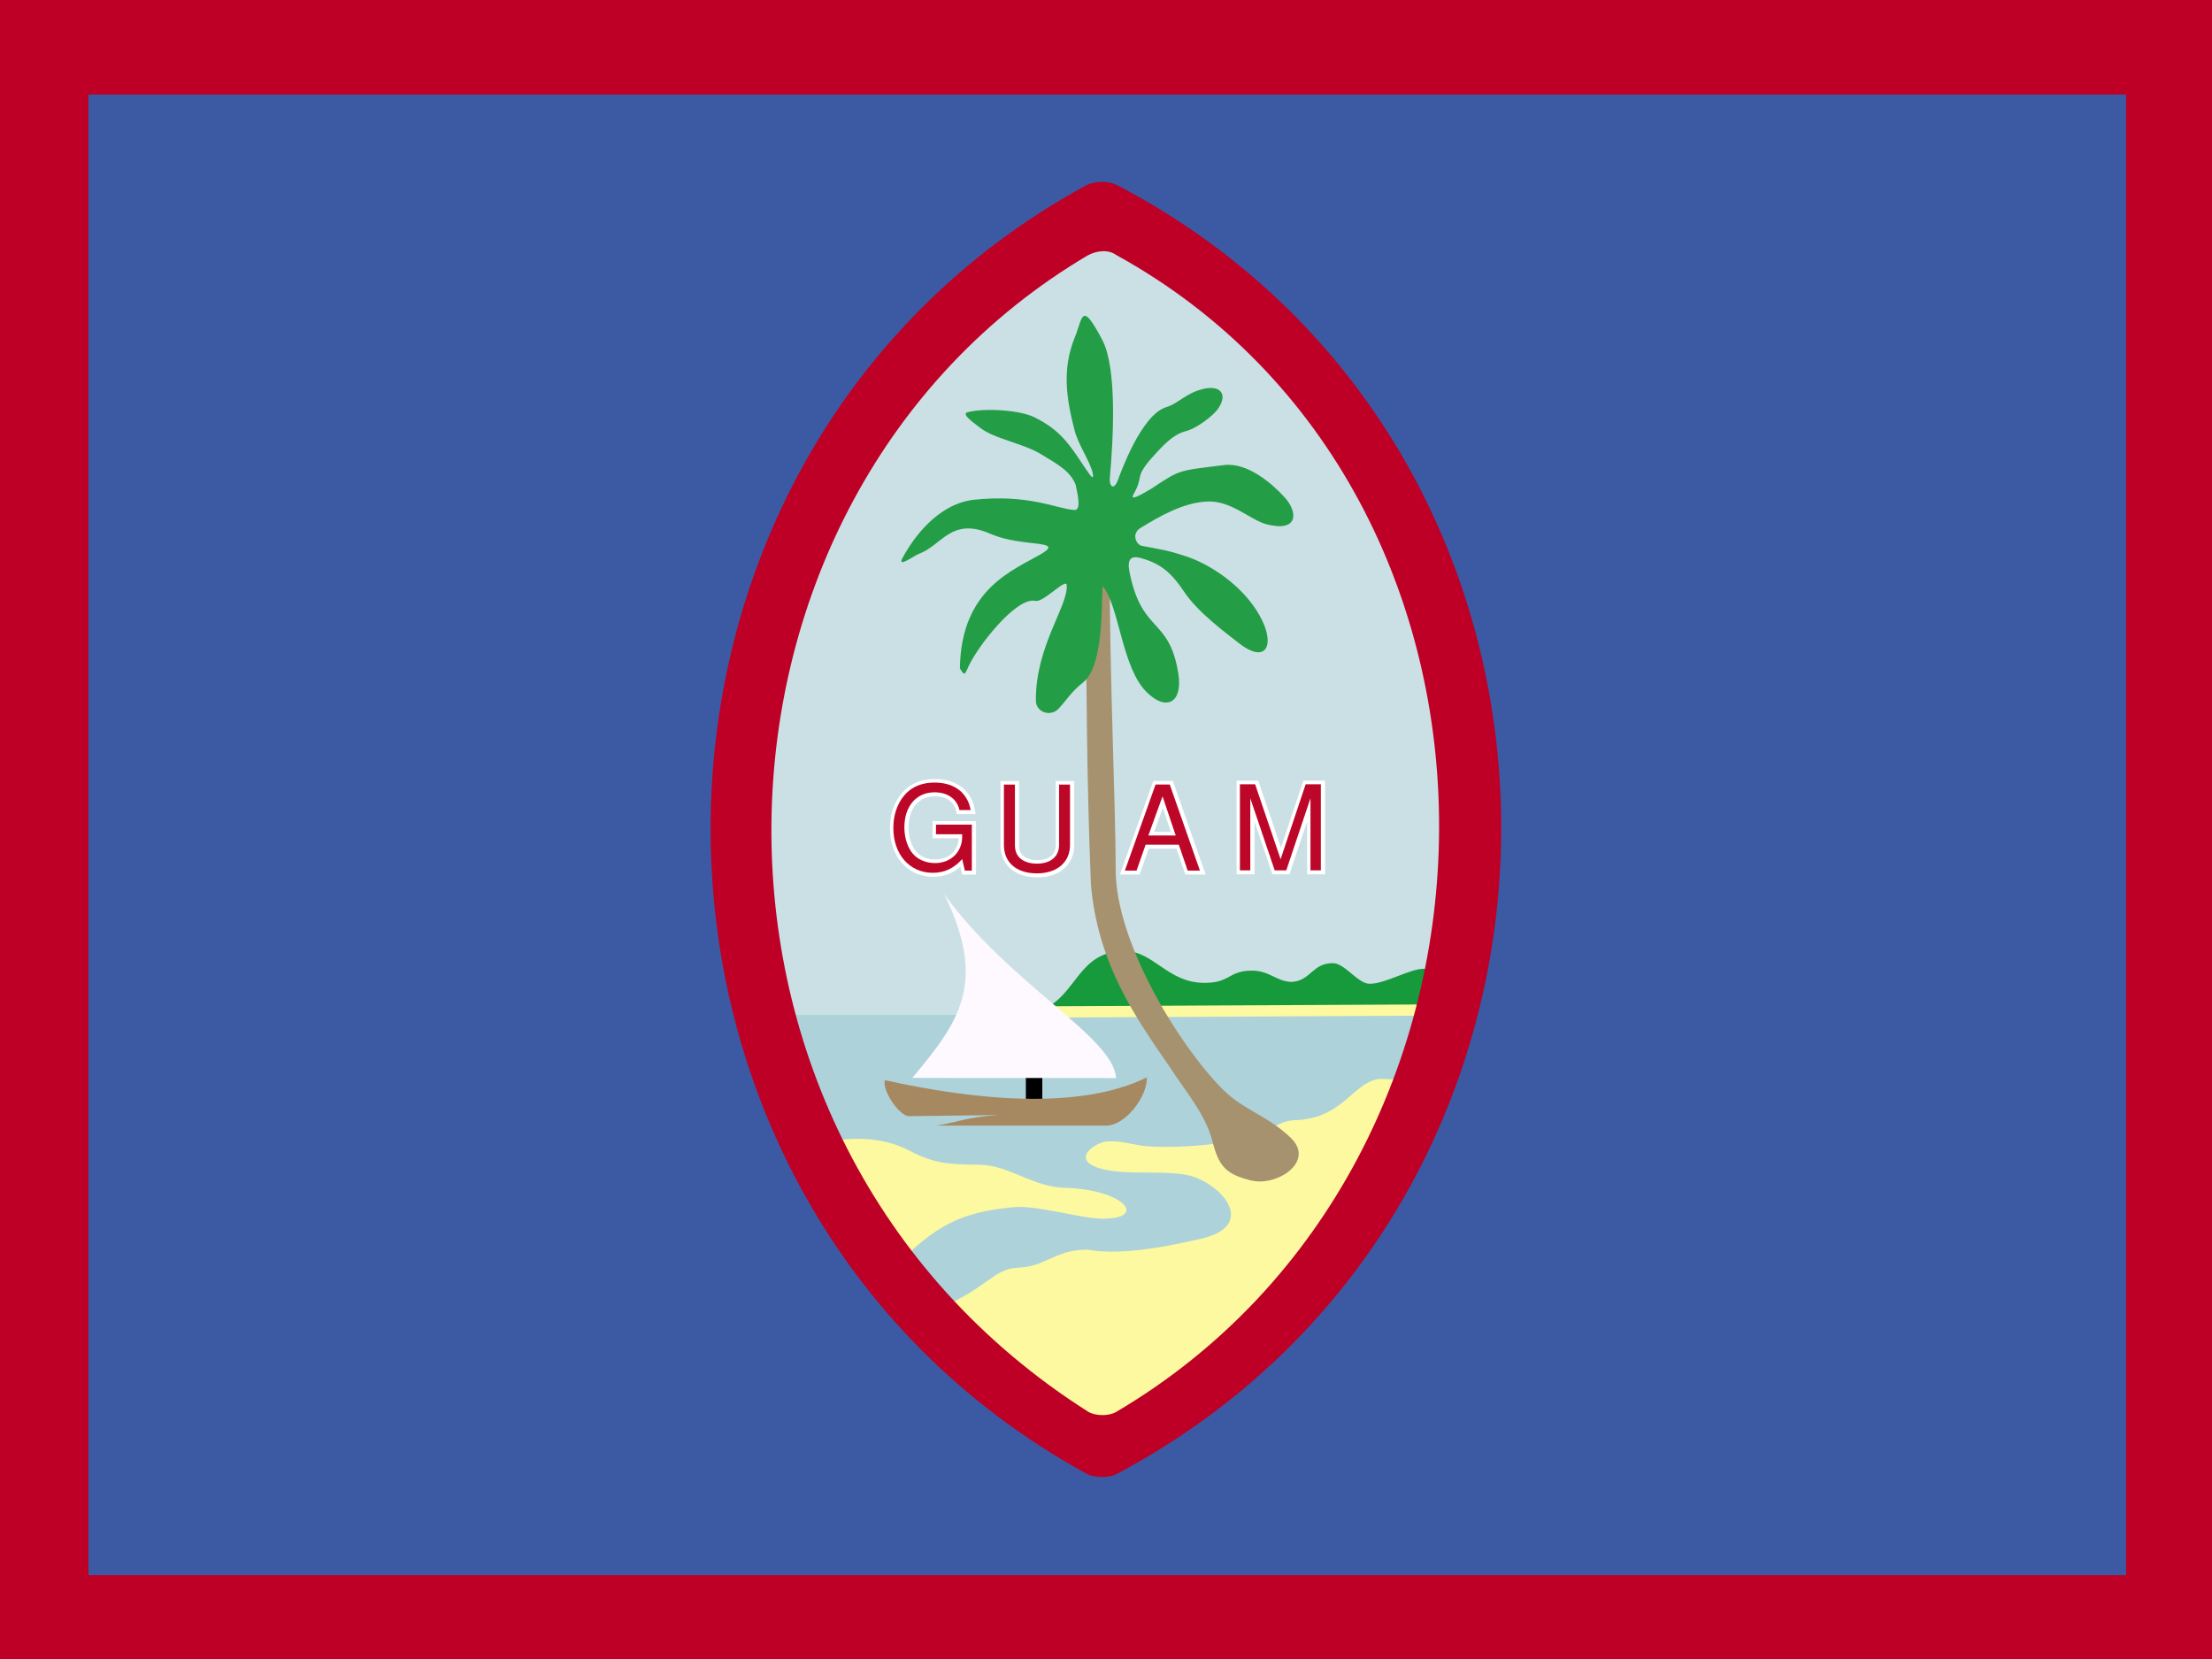 <?xml version="1.0" encoding="UTF-8"?>
<svg xmlns="http://www.w3.org/2000/svg" xmlns:xlink="http://www.w3.org/1999/xlink" width="480pt" height="360pt" viewBox="0 0 480 360" version="1.1">
<defs>
<g>
<symbol overflow="visible" id="glyph0-0">
<path style="stroke:none;" d=""/>
</symbol>
<symbol overflow="visible" id="glyph0-1">
<path style="stroke:none;" d="M 18.156 -9.859 L 10.375 -9.859 L 10.375 -7.766 L 16.062 -7.766 L 16.062 -7.25 C 16.062 -3.922 13.594 -1.516 10.188 -1.516 C 8.297 -1.516 6.578 -2.203 5.484 -3.406 C 4.25 -4.734 3.516 -6.969 3.516 -9.266 C 3.516 -13.859 6.125 -16.875 10.062 -16.875 C 12.906 -16.875 14.953 -15.422 15.469 -13.016 L 17.906 -13.016 C 17.234 -16.797 14.359 -18.984 10.094 -18.984 C 7.812 -18.984 5.969 -18.391 4.5 -17.188 C 2.359 -15.391 1.125 -12.5 1.125 -9.141 C 1.125 -3.406 4.641 0.594 9.688 0.594 C 12.219 0.594 14.234 -0.359 16.062 -2.375 L 16.641 0.109 L 18.156 0.109 Z M 18.156 -9.859 "/>
</symbol>
<symbol overflow="visible" id="glyph0-2">
<path style="stroke:none;" d=""/>
</symbol>
<symbol overflow="visible" id="glyph0-3">
<path style="stroke:none;" d="M 14.141 -18.672 L 14.141 -5.562 C 14.141 -3.047 12.312 -1.516 9.328 -1.516 C 7.938 -1.516 6.812 -1.844 5.922 -2.484 C 5 -3.203 4.562 -4.156 4.562 -5.562 L 4.562 -18.672 L 2.172 -18.672 L 2.172 -5.562 C 2.172 -1.766 4.891 0.594 9.328 0.594 C 13.703 0.594 16.516 -1.812 16.516 -5.562 L 16.516 -18.672 Z M 14.141 -18.672 "/>
</symbol>
<symbol overflow="visible" id="glyph0-4">
<path style="stroke:none;" d="M 12.141 -5.609 L 14.062 0 L 16.719 0 L 10.172 -18.672 L 7.094 -18.672 L 0.438 0 L 2.969 0 L 4.938 -5.609 Z M 11.469 -7.609 L 5.531 -7.609 L 8.609 -16.109 Z M 11.469 -7.609 "/>
</symbol>
<symbol overflow="visible" id="glyph0-5">
<path style="stroke:none;" d="M 11.984 0 L 17.234 -15.641 L 17.234 0 L 19.484 0 L 19.484 -18.672 L 16.188 -18.672 L 10.75 -2.406 L 5.219 -18.672 L 1.922 -18.672 L 1.922 0 L 4.172 0 L 4.172 -15.641 L 9.469 0 Z M 11.984 0 "/>
</symbol>
</g>
</defs>
<g id="surface1">
<rect x="0" y="0" width="480" height="360" style="fill:rgb(74.51%,0%,15.294%);fill-opacity:1;stroke:none;"/>
<path style=" stroke:none;fill-rule:evenodd;fill:rgb(23.137%,35.294%,63.922%);fill-opacity:1;" d="M 19.199 20.508 L 461.355 20.508 L 461.355 341.785 L 19.199 341.785 Z M 19.199 20.508 "/>
<path style=" stroke:none;fill-rule:evenodd;fill:rgb(79.608%,87.843%,89.804%);fill-opacity:1;" d="M 235.758 309.926 C 237.578 310.922 240.453 310.871 242.07 310.004 C 345.41 255.027 345.473 104.262 242.219 50.062 C 240.301 49.051 237.516 49.105 235.609 50.141 C 134.906 105.234 134.637 254.293 235.758 309.934 Z M 235.758 309.926 "/>
<path style=" stroke:none;fill-rule:evenodd;fill:rgb(67.843%,82.353%,85.098%);fill-opacity:1;" d="M 235.758 312.645 C 237.363 313.957 240.605 313.832 242.07 312.727 C 318.223 255.707 318.672 220.168 315.297 220.168 L 164.57 220.246 C 162.266 220.25 165.898 256.328 235.758 312.645 Z M 235.758 312.645 "/>
<path style=" stroke:none;fill-rule:evenodd;fill:rgb(99.216%,97.647%,63.137%);fill-opacity:1;" d="M 176.508 248.418 C 183.043 246.719 190.938 246.27 197.367 249.703 C 203.082 252.691 206.395 252.66 212.547 252.742 C 218.992 252.828 224.055 257.562 231.023 257.75 C 243.852 258.082 249.254 264.445 239.281 264.457 C 234.566 264.465 224.461 261.316 219.586 261.992 C 209.395 263.043 202.93 265.301 193.34 275.965 L 204.426 283.559 C 214.012 279.652 215.617 275.258 220.926 275.082 C 226.922 274.891 228.961 271.176 235.895 271.168 C 243.773 272.598 254.445 270.188 260.695 268.789 C 271.785 266.211 266.512 258.461 259.789 255.652 C 254.355 253.34 244.184 255.566 237.867 253.273 C 233.086 251.414 237.02 248.43 239.586 247.793 C 242.18 247.316 244.965 248.164 248.191 248.684 C 253.953 249.18 261.188 248.629 266.246 247.836 C 276.703 246.215 276.262 243.148 281.312 243.066 C 284.996 242.891 287.797 241.789 290.309 239.988 C 293.254 238.012 296.32 233.965 299.895 234.117 L 309.461 234.523 L 295.988 264.828 L 257.922 303.574 L 238.207 311.055 L 194.871 282.844 L 173.02 249.324 L 176.512 248.418 Z M 176.508 248.418 "/>
<path style=" stroke:none;fill-rule:evenodd;fill:rgb(9.02%,60.392%,23.137%);fill-opacity:1;" d="M 226.309 218.953 L 313.32 218.547 L 314.852 210.84 C 314.852 210.84 311.746 210.375 309.242 210.227 C 306.121 210.035 300.766 213.496 297.176 213.473 C 294.641 213.457 291.73 208.914 289.191 209.008 C 284.758 208.969 284.363 212.961 280.184 213.07 C 276.809 212.953 275.375 210.379 271.008 210.637 C 266.426 210.895 266.766 213.414 260.98 213.27 C 253.34 213.078 250.27 206.449 244.156 206.375 C 233.953 206.254 233.617 216.113 226.309 218.953 Z M 226.309 218.953 "/>
<path style=" stroke:none;fill-rule:evenodd;fill:rgb(99.216%,97.647%,63.137%);fill-opacity:1;" d="M 226.309 220.812 L 315.871 220.355 L 315.871 217.922 L 224.273 218.379 Z M 226.309 220.812 "/>
<path style=" stroke:none;fill-rule:evenodd;fill:rgb(65.49%,57.255%,43.922%);fill-opacity:1;" d="M 263.113 247.727 C 264.492 253.016 265.949 254.816 271.512 256.164 C 277.004 257.516 285.387 252.16 280.18 246.988 C 275.219 242.176 270.004 240.953 265.562 236.621 C 256.211 227.383 242.121 204.746 242.109 188.781 C 242.098 175.07 240.773 146.934 240.766 120.281 C 240.77 118.555 235.559 125.125 235.566 126.879 C 235.805 150.391 235.77 168.16 236.723 191.867 C 238.203 209.199 246.477 220.871 253.734 231.402 C 256.988 236.449 261.691 241.895 263.113 247.727 Z M 263.113 247.727 "/>
<g style="fill:rgb(74.118%,2.745%,15.686%);fill-opacity:1;">
  <use xlink:href="#glyph0-1" x="192.73" y="188.803"/>
</g>
<path style="fill:none;stroke-width:1.638;stroke-linecap:butt;stroke-linejoin:miter;stroke:rgb(100%,100%,100%);stroke-opacity:1;stroke-miterlimit:4;" d="M 483.274 260.036 L 475.491 260.036 L 475.491 262.13 L 481.18 262.13 L 481.18 262.646 C 481.18 265.974 478.71 268.381 475.304 268.381 C 473.413 268.381 471.694 267.693 470.6 266.49 C 469.365 265.162 468.631 262.927 468.631 260.63 C 468.631 256.035 471.24 253.019 475.179 253.019 C 478.023 253.019 480.07 254.472 480.586 256.879 L 483.024 256.879 C 482.352 253.097 479.476 250.909 475.21 250.909 C 472.928 250.909 471.084 251.503 469.615 252.706 C 467.474 254.504 466.24 257.395 466.24 260.755 C 466.24 266.49 469.756 270.491 474.804 270.491 C 477.335 270.491 479.351 269.537 481.18 267.522 L 481.758 270.006 L 483.274 270.006 Z M 465.114 245.486 " transform="matrix(1,0,0,1,-272.303,-81.045)"/>
<g style="fill:rgb(74.118%,2.745%,15.686%);fill-opacity:1;">
  <use xlink:href="#glyph0-2" x="212.652" y="188.803"/>
</g>
<g style="fill:rgb(74.118%,2.745%,15.686%);fill-opacity:1;">
  <use xlink:href="#glyph0-3" x="215.676" y="188.924"/>
</g>
<path style="fill:none;stroke-width:1.638;stroke-linecap:butt;stroke-linejoin:miter;stroke:rgb(100%,100%,100%);stroke-opacity:1;stroke-miterlimit:4;" d="M 502.207 251.343 L 502.207 264.455 C 502.207 266.971 500.378 268.502 497.393 268.502 C 496.003 268.502 494.877 268.174 493.987 267.533 C 493.065 266.814 492.627 265.861 492.627 264.455 L 492.627 251.343 L 490.236 251.343 L 490.236 264.455 C 490.236 268.252 492.955 270.612 497.393 270.612 C 501.769 270.612 504.582 268.205 504.582 264.455 L 504.582 251.343 Z M 488.064 245.608 " transform="matrix(1,0,0,1,-272.303,-81.045)"/>
<g style="fill:rgb(74.118%,2.745%,15.686%);fill-opacity:1;">
  <use xlink:href="#glyph0-2" x="234.168" y="188.924"/>
</g>
<g style="fill:rgb(74.118%,2.745%,15.686%);fill-opacity:1;">
  <use xlink:href="#glyph0-4" x="243.66" y="188.909"/>
</g>
<path style="fill:none;stroke-width:1.638;stroke-linecap:butt;stroke-linejoin:miter;stroke:rgb(100%,100%,100%);stroke-opacity:1;stroke-miterlimit:4;" d="M 528.196 264.392 L 530.118 270.002 L 532.775 270.002 L 526.227 251.327 L 523.148 251.327 L 516.491 270.002 L 519.022 270.002 L 520.991 264.392 Z M 527.524 262.392 L 521.585 262.392 L 524.664 253.89 Z M 516.053 245.592 " transform="matrix(1,0,0,1,-272.303,-81.045)"/>
<g style="fill:rgb(74.118%,2.745%,15.686%);fill-opacity:1;">
  <use xlink:href="#glyph0-2" x="260.742" y="188.909"/>
</g>
<g style="fill:rgb(74.118%,2.745%,15.686%);fill-opacity:1;">
  <use xlink:href="#glyph0-5" x="267.137" y="188.858"/>
</g>
<path style="fill:none;stroke-width:1.638;stroke-linecap:butt;stroke-linejoin:miter;stroke:rgb(100%,100%,100%);stroke-opacity:1;stroke-miterlimit:4;" d="M 551.52 269.952 L 556.771 254.308 L 556.771 269.952 L 559.021 269.952 L 559.021 251.276 L 555.724 251.276 L 550.286 267.545 L 544.753 251.276 L 541.456 251.276 L 541.456 269.952 L 543.706 269.952 L 543.706 254.308 L 549.004 269.952 Z M 539.534 245.541 " transform="matrix(1,0,0,1,-272.303,-81.045)"/>
<g style="fill:rgb(74.118%,2.745%,15.686%);fill-opacity:1;">
  <use xlink:href="#glyph0-2" x="288.469" y="188.858"/>
</g>
<path style=" stroke:none;fill-rule:evenodd;fill:rgb(13.725%,61.961%,27.451%);fill-opacity:1;" d="M 195.805 121.141 C 194.648 123.375 198.516 120.488 199.395 120.176 C 204.406 118.391 206.371 112.059 215.008 115.871 C 221.809 118.809 230.938 117.102 226.164 120.078 C 220.27 123.605 208.527 127.516 208.297 145.016 C 209.277 146.73 209.348 146.457 210.168 144.625 C 211.953 140.547 220.465 129.465 224.676 130.387 C 226.371 130.828 231.348 125.383 231.465 126.938 C 231.914 131.309 224.703 140.148 224.781 151.984 C 224.797 154.723 228.172 155.613 229.797 153.684 C 231.41 151.984 232.32 150.227 235.148 147.992 C 240.148 143.887 238.77 126.484 239.387 127.301 C 242.926 131.887 243.469 144.812 248.742 150.113 C 253.125 154.52 256.668 152.41 255.711 146.289 C 253.809 134.023 248.008 137.531 245.25 124.84 C 244.688 122.371 244.551 120.137 247.824 121.172 C 251.824 122.332 254.172 124.188 257.156 128.699 C 260.137 133.004 265.734 137.129 268.965 139.664 C 274.605 143.996 276.586 140.211 273.895 134.648 C 270.914 128.41 264.199 123.234 258.09 120.969 C 253.465 119.371 251.812 119.219 247.738 118.438 C 246.602 118.195 245.434 115.875 247.445 114.59 C 251.766 111.953 256.93 108.973 262.172 108.82 C 267.215 108.691 271.211 112.734 274.746 113.746 C 281.801 115.598 281.766 111.121 278.656 107.801 C 276.102 104.996 270.699 100.293 265.656 100.918 C 255.48 102.168 256.121 101.883 249.879 106.023 C 247.59 107.371 245.047 108.859 245.996 107.223 C 248.277 103.117 246.152 103.82 249.68 99.641 C 252.422 96.578 254.438 94.375 257.156 93.609 C 259.742 92.984 263.152 90.242 264.211 88.852 C 266.742 85.344 264.559 83.344 260.641 84.516 C 257.242 85.453 255.414 87.715 253.078 88.34 C 247.598 90.066 243.176 102.605 242.5 104.383 C 241.625 106.504 240.66 105.453 240.836 103.656 C 241.629 94.801 242.379 79.977 239.25 73.875 C 234.543 64.875 234.98 69.074 233.172 73.344 C 230.453 80.125 231.398 86.449 233.109 93.098 C 233.859 96.418 236.641 100.191 237.137 102.797 C 237.496 104.844 235.949 102.16 235.051 100.934 C 232.094 96.41 229.934 93.352 225.121 90.891 C 221.836 88.809 212.977 88.527 209.895 89.477 C 208.559 89.887 211.375 91.793 212.566 92.738 C 215.793 95.305 221.91 96.105 226.023 98.633 C 229.559 100.805 232.246 102.203 233.418 105.207 C 233.906 107.434 234.629 110.746 233.16 110.664 C 229.305 110.441 223.316 107.109 211.016 108.48 C 204.734 109.309 199.281 114.684 195.805 121.141 Z M 195.805 121.141 "/>
<path style=" stroke:none;fill-rule:evenodd;fill:rgb(0%,0%,0%);fill-opacity:1;" d="M 222.609 233.648 L 226.18 233.648 L 226.18 239.598 L 222.609 239.598 Z M 222.609 233.648 "/>
<path style=" stroke:none;fill-rule:evenodd;fill:rgb(99.216%,97.647%,100%);fill-opacity:1;" d="M 204.895 194.027 C 219.047 213.621 241.73 225.047 242.184 233.945 C 227.852 233.887 212.316 233.953 197.984 233.898 C 208.137 221.688 214.328 213.445 204.895 194.027 Z M 204.895 194.027 "/>
<path style=" stroke:none;fill-rule:evenodd;fill:rgb(65.098%,53.333%,38.039%);fill-opacity:1;" d="M 192.027 234.391 C 211.254 238.676 234.207 241.039 248.867 233.789 C 248.988 238.074 244.102 244.246 240.094 244.246 L 203.203 244.246 C 207.488 243.629 209.93 242.324 216.902 241.961 L 197.316 242.203 C 195.152 242.281 191.309 236.473 192.027 234.391 Z M 192.027 234.391 "/>
<path style=" stroke:none;fill-rule:evenodd;fill:rgb(74.51%,0%,15.294%);fill-opacity:1;" d="M 235.629 319.727 C 237.582 320.797 240.672 320.738 242.41 319.809 C 353.492 260.684 353.551 98.547 242.574 40.25 C 240.512 39.16 237.516 39.223 235.465 40.332 C 127.227 99.586 126.934 259.887 235.629 319.723 Z M 236.18 306.379 C 237.887 307.324 240.582 307.273 242.102 306.449 C 335.082 251.73 336.223 107.164 242.242 55.344 C 240.445 54.023 237.828 54.438 236.039 55.418 C 146.988 108.082 142.023 246.688 236.18 306.375 Z M 236.18 306.379 "/>
<g style="fill:rgb(74.118%,2.745%,15.686%);fill-opacity:1;">
  <use xlink:href="#glyph0-1" x="192.73" y="188.803"/>
</g>
<g style="fill:rgb(74.118%,2.745%,15.686%);fill-opacity:1;">
  <use xlink:href="#glyph0-2" x="212.652" y="188.803"/>
</g>
<g style="fill:rgb(74.118%,2.745%,15.686%);fill-opacity:1;">
  <use xlink:href="#glyph0-3" x="215.676" y="188.924"/>
</g>
<g style="fill:rgb(74.118%,2.745%,15.686%);fill-opacity:1;">
  <use xlink:href="#glyph0-2" x="234.168" y="188.924"/>
</g>
<g style="fill:rgb(74.118%,2.745%,15.686%);fill-opacity:1;">
  <use xlink:href="#glyph0-4" x="243.66" y="188.909"/>
</g>
<g style="fill:rgb(74.118%,2.745%,15.686%);fill-opacity:1;">
  <use xlink:href="#glyph0-2" x="260.742" y="188.909"/>
</g>
<g style="fill:rgb(74.118%,2.745%,15.686%);fill-opacity:1;">
  <use xlink:href="#glyph0-5" x="267.137" y="188.858"/>
</g>
<g style="fill:rgb(74.118%,2.745%,15.686%);fill-opacity:1;">
  <use xlink:href="#glyph0-2" x="288.469" y="188.858"/>
</g>
</g>
</svg>
